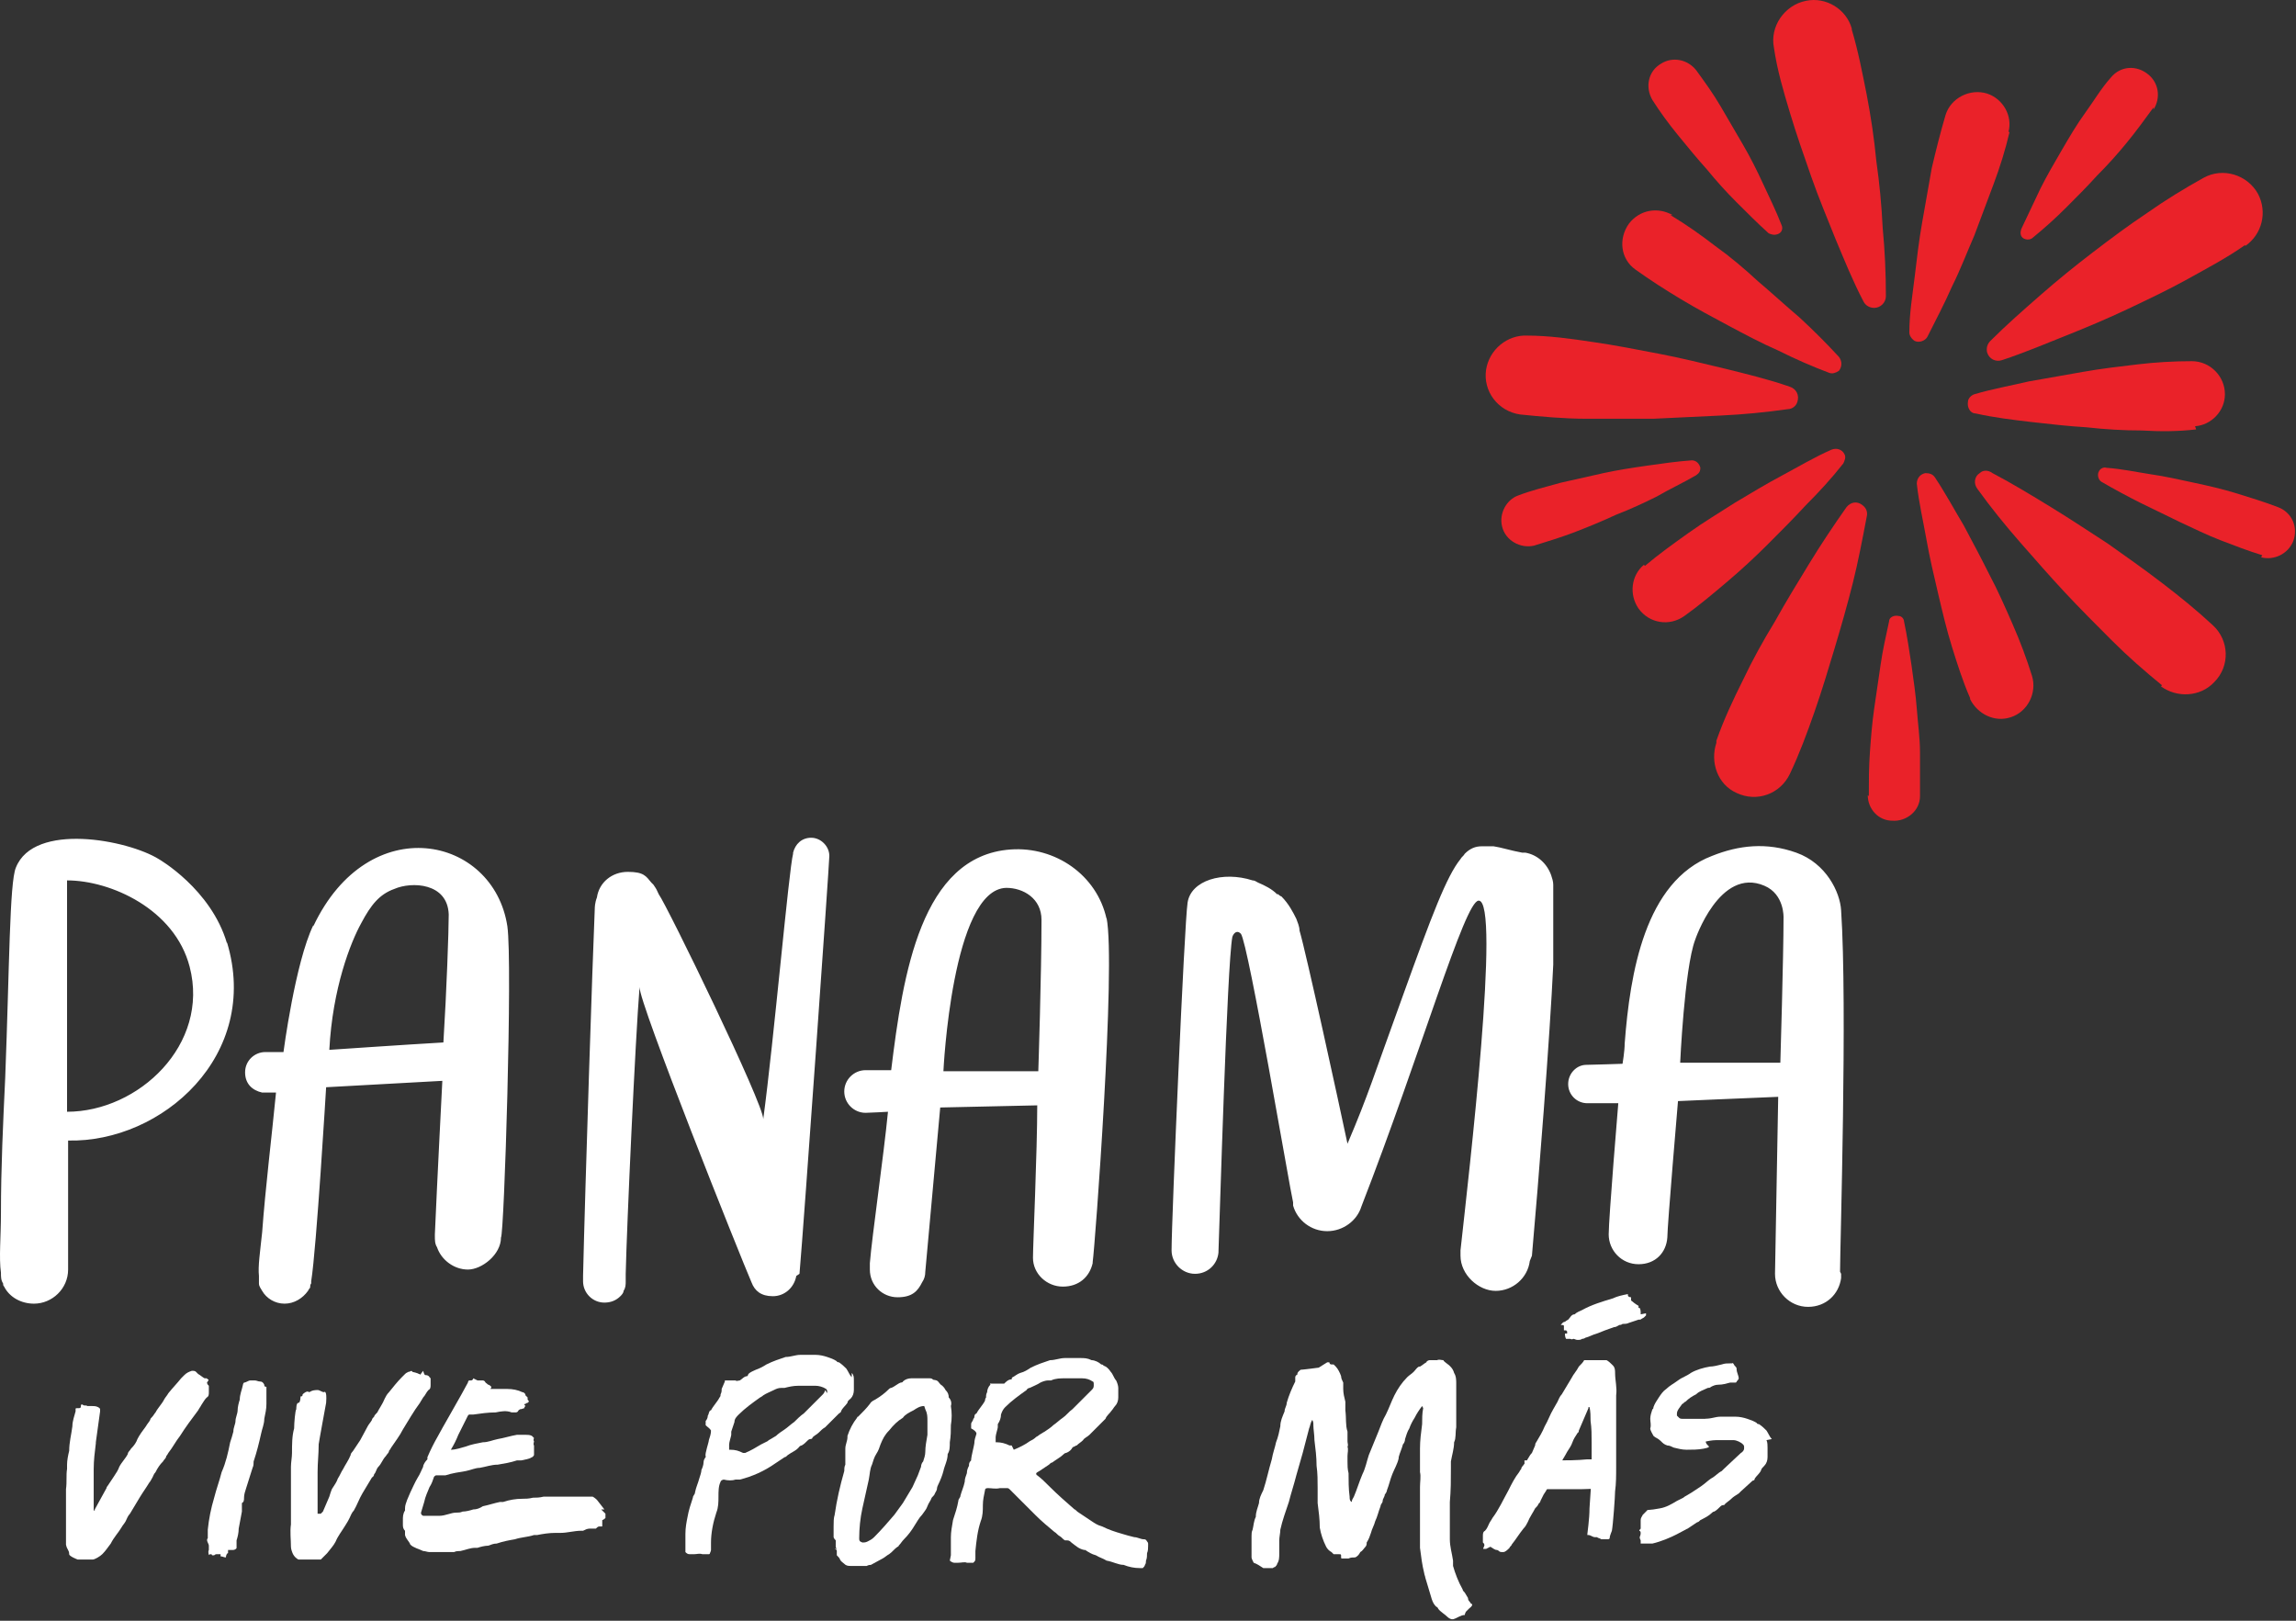 <svg width="374" height="264" viewBox="0 0 374 264" fill="none" xmlns="http://www.w3.org/2000/svg">
<rect x="0" y="0" width="374" height="264" fill="#333333" stroke="none"/>
<path d="M36.972 153.654C34.367 144.797 25.857 139.934 25.857 139.934C20.821 136.809 5.538 133.856 2.586 141.324C1.544 143.755 1.544 157.648 0.849 175.536C0.502 183.004 0.154 190.124 0.154 197.592C0.154 201.412 -0.193 204.886 0.154 207.317C0.154 208.012 0.154 208.533 0.502 209.054C0.502 209.227 0.502 209.401 0.675 209.575C1.544 211.311 3.454 212.353 5.538 212.353C8.49 212.353 11.095 209.922 11.095 206.796C11.095 204.886 11.095 202.107 11.095 196.897C11.095 191.687 11.095 185.782 11.095 185.782C26.378 186.13 42.529 171.889 36.972 153.48V153.654ZM10.922 143.408C18.042 143.408 28.462 148.097 30.893 157.475C34.193 170.152 22.557 181.093 10.922 181.093V143.408ZM129.709 207.838C129.362 209.748 127.799 211.138 125.889 211.138C123.978 211.138 122.936 210.269 122.415 208.88C120.679 204.886 104.007 163.206 104.18 160.774C103.486 169.284 102.096 199.676 101.923 207.491C101.923 207.838 101.923 208.359 101.923 208.706C101.923 209.227 101.923 209.748 101.575 210.269C101.575 210.617 101.228 210.964 101.054 211.138C100.36 211.832 99.491 212.18 98.449 212.18C96.539 212.18 94.976 210.617 94.976 208.706C94.976 206.796 94.976 208.706 94.976 208.533C94.976 208.359 94.976 208.185 94.976 207.838C95.323 192.903 96.539 155.912 96.886 147.923C96.886 147.923 96.886 147.055 97.234 146.186C97.581 143.755 99.665 142.018 102.27 142.018C104.875 142.018 105.222 142.713 106.091 143.755C106.091 143.755 106.264 143.929 106.438 144.102C107.133 145.144 106.785 144.623 107.306 145.665C108.696 147.576 124.499 180.051 124.326 182.309C126.062 169.458 128.494 141.671 129.188 139.066C129.188 139.066 129.188 139.066 129.188 138.893C129.536 137.503 130.577 136.461 132.14 136.461C133.703 136.461 135.093 137.851 135.093 139.413C135.093 140.629 130.925 199.676 130.23 207.491L129.709 207.838ZM299.728 207.143C299.728 203.149 300.944 163.727 299.902 148.27C299.728 145.318 297.47 140.629 292.608 138.893C287.745 137.156 283.23 137.677 278.888 139.413C267.947 143.581 265.516 158.517 264.648 169.979C264.648 171.194 264.3 173.278 264.3 173.278C264.3 173.278 259.264 173.452 258.396 173.452C256.833 173.452 255.443 174.841 255.443 176.578C255.443 178.315 256.833 179.704 258.569 179.704C259.438 179.704 263.606 179.704 263.606 179.704C263.606 179.704 262.043 198.46 262.043 201.065C262.043 203.67 264.127 205.928 266.905 205.928C269.684 205.928 271.421 204.017 271.594 201.586C271.594 199.676 273.331 179.357 273.331 179.357C273.331 179.357 285.14 178.836 289.655 178.662L289.135 207.491C289.135 210.443 291.566 212.874 294.518 212.874C297.47 212.874 299.554 210.79 299.902 208.185C299.902 208.012 299.902 207.838 299.902 207.491L299.728 207.143ZM273.678 173.278C273.678 173.278 274.373 157.822 276.11 153.133C276.11 153.133 280.104 141.15 287.398 144.276C290.697 145.665 290.524 149.486 290.524 149.486C290.524 155.738 290.003 173.105 290.003 173.105H273.678V173.278ZM51.039 150.702C48.086 156.78 46.176 171.368 46.176 171.368C46.176 171.368 44.266 171.368 43.224 171.368C41.487 171.368 39.924 172.757 39.924 174.668C39.924 176.578 41.139 177.62 42.703 177.967C43.224 177.967 44.092 177.967 44.96 177.967C44.266 185.088 43.224 193.597 42.703 200.718C42.355 204.017 42.008 206.275 42.181 207.838C42.181 207.838 42.181 207.838 42.181 208.012C42.181 208.359 42.181 208.706 42.181 209.054C42.181 209.575 42.529 209.922 42.703 210.269C43.397 211.485 44.787 212.353 46.35 212.353C47.913 212.353 49.302 211.485 50.17 210.269C50.17 210.269 50.344 209.922 50.517 209.748C50.517 209.575 50.518 209.227 50.691 209.054C50.691 209.054 50.691 208.88 50.691 208.706C51.559 203.323 53.123 177.099 53.123 177.099L72.052 176.057C72.052 176.057 71.184 192.903 70.836 201.065C70.836 201.065 70.836 201.239 70.836 201.412C70.836 201.933 70.836 202.628 71.184 203.149C71.878 205.233 73.963 206.796 76.22 206.796C78.478 206.796 81.604 204.365 81.604 201.586C82.125 201.065 83.514 156.954 82.646 150.875C80.388 136.114 60.069 131.772 51.039 150.875V150.702ZM53.644 171.021C54.165 160.948 57.117 153.48 58.853 150.354C60.416 147.402 61.806 145.665 64.237 144.797C67.016 143.581 72.92 143.755 73.094 148.965C73.094 151.57 72.747 161.469 72.226 169.805C66.147 170.152 53.47 171.021 53.47 171.021H53.644ZM249.191 205.407C248.844 208.185 246.413 210.269 243.634 210.269C240.855 210.269 237.903 207.664 237.903 204.538C237.903 201.412 237.903 204.017 237.903 203.67C239.292 190.992 244.502 146.534 240.855 146.707C238.598 146.707 231.477 171.542 221.752 196.55C221.057 198.807 218.8 200.544 216.195 200.544C213.59 200.544 211.332 198.807 210.637 196.376C210.637 196.376 210.637 196.029 210.637 195.855C210.117 193.771 203.344 153.654 202.128 152.091C201.433 151.396 200.912 152.091 200.739 152.612C199.87 157.127 198.655 199.502 198.481 203.844V204.017C198.307 205.928 196.744 207.491 194.66 207.491C192.576 207.491 190.84 205.754 190.84 203.67C190.84 198.634 192.924 150.354 193.445 147.055C193.966 143.408 199.176 141.845 204.038 143.408C204.386 143.408 204.559 143.581 204.907 143.755C206.122 144.276 207.164 144.797 208.033 145.665C208.033 145.665 208.033 145.665 208.206 145.665C208.206 145.665 208.554 146.013 208.727 146.013C209.943 147.228 210.637 148.618 211.158 149.66C211.332 150.181 211.68 150.875 211.68 151.57C212.722 155.043 218.105 179.704 219.495 186.303C222.968 178.141 223.662 175.536 228.525 162.164C233.214 149.139 235.645 142.713 237.903 139.934C238.077 139.587 238.424 139.414 238.598 139.066C239.466 138.198 240.334 137.851 241.376 137.851C241.724 137.851 241.897 137.851 242.245 137.851C242.592 137.851 242.939 137.851 243.287 137.851C244.502 138.024 246.065 138.545 247.976 138.893C248.149 138.893 248.323 138.893 248.497 138.893C250.407 139.24 251.97 140.629 252.665 142.539C252.838 143.06 253.012 143.581 253.012 144.102C253.012 147.576 253.012 153.48 253.012 157.127C252.491 168.589 250.581 192.903 249.539 204.538L249.191 205.407ZM180.246 149.66C178.683 142.539 171.91 137.851 164.616 138.372C150.028 139.413 147.076 158.69 145.165 174.32C145.165 174.32 142.039 174.32 140.998 174.32C139.087 174.32 137.524 175.883 137.524 177.794C137.524 179.704 139.087 181.267 140.998 181.267C141.692 181.267 144.644 181.093 144.644 181.093C143.95 188.214 142.039 201.412 141.692 205.754C141.692 206.101 141.692 206.449 141.692 206.796C141.692 209.401 143.776 211.311 146.207 211.311C148.639 211.311 149.507 210.269 150.202 208.88C150.549 208.359 150.723 207.838 150.723 207.143C151.244 201.412 153.154 180.399 153.154 180.399L168.958 180.051C168.958 187.519 168.263 202.802 168.263 204.886C168.263 207.491 170.521 209.575 173.126 209.575C175.731 209.575 177.467 208.012 177.988 205.754C177.988 205.754 177.988 205.754 177.988 205.58C178.336 203.323 181.809 157.127 180.246 149.486V149.66ZM169.131 174.494H153.675C153.675 174.494 155.064 144.797 163.921 144.623C166.7 144.623 169.652 146.36 169.652 149.833C169.652 158.69 169.131 174.494 169.131 174.494Z" fill="white"/>
<path d="M301.639 4.823C302.681 8.296 303.376 11.943 304.07 15.416C304.765 19.063 305.286 22.537 305.633 26.184C306.154 29.831 306.502 33.478 306.675 37.125C307.023 40.772 307.197 44.419 307.197 48.239C307.197 49.281 306.328 50.15 305.286 50.15C304.591 50.15 303.897 49.802 303.549 49.108C301.813 45.808 300.424 42.335 299.034 39.035C297.645 35.562 296.256 32.262 295.04 28.789C293.824 25.315 292.609 21.842 291.567 18.369C290.525 14.896 289.483 11.422 288.962 7.775C288.267 4.302 290.698 0.829 294.172 0.134C297.471 -0.561 300.771 1.523 301.639 4.649V4.823Z" fill="#EA2229"/>
<path d="M365.721 39.903C362.769 41.987 359.469 43.724 356.343 45.461C353.217 47.197 349.918 48.76 346.618 50.323C343.318 51.886 340.019 53.276 336.545 54.665C333.072 56.054 329.772 57.444 326.125 58.659C325.083 59.007 324.041 58.486 323.694 57.444C323.52 56.749 323.694 56.054 324.215 55.533C326.82 52.928 329.599 50.497 332.377 48.066C335.156 45.634 337.935 43.377 340.887 41.119C343.839 38.861 346.618 36.777 349.744 34.693C352.696 32.609 355.822 30.699 358.948 28.962C362.074 27.226 366.068 28.442 367.805 31.567C369.368 34.52 368.5 38.167 365.721 40.077V39.903Z" fill="#EA2229"/>
<path d="M352.175 111.627C349.397 109.369 346.618 106.938 344.013 104.333C341.408 101.728 338.803 99.123 336.372 96.518C333.941 93.913 331.509 91.134 329.078 88.356C326.647 85.577 324.389 82.798 322.131 79.672C321.437 78.804 321.61 77.588 322.479 77.067C323 76.546 323.868 76.546 324.563 77.067C327.862 78.804 330.988 80.714 334.114 82.625C337.24 84.535 340.366 86.619 343.319 88.529C346.271 90.613 349.223 92.697 352.175 94.955C355.128 97.213 357.906 99.47 360.511 101.901C363.116 104.333 363.29 108.501 360.685 111.106C358.427 113.537 354.607 113.711 352.002 111.8L352.175 111.627Z" fill="#EA2229"/>
<path d="M279.583 120.657C280.799 117.184 282.362 113.884 283.925 110.758C285.488 107.459 287.224 104.333 289.135 101.207C290.871 98.081 292.782 94.955 294.692 91.829C296.602 88.703 298.686 85.577 300.77 82.625C301.465 81.756 302.507 81.583 303.375 82.277C304.07 82.798 304.244 83.493 304.07 84.188C303.375 87.835 302.681 91.482 301.812 94.955C300.944 98.428 299.902 102.075 298.86 105.549C297.818 109.022 296.776 112.495 295.56 115.968C294.345 119.442 293.129 122.741 291.566 126.041C290.003 129.341 286.182 130.73 282.883 129.167C279.757 127.778 278.541 124.131 279.583 121.005V120.657Z" fill="#EA2229"/>
<path d="M248.67 54.664C252.317 54.664 255.964 55.185 259.438 55.706C263.085 56.227 266.558 56.922 270.205 57.617C273.852 58.312 277.325 59.18 280.972 60.048C284.446 60.916 288.093 61.785 291.566 63.001C292.608 63.348 293.129 64.39 292.782 65.432C292.608 66.126 291.913 66.647 291.219 66.647C287.572 67.168 283.925 67.516 280.278 67.689C276.631 67.863 272.984 68.037 269.337 68.21C265.69 68.21 262.043 68.21 258.396 68.21C254.749 68.21 251.102 67.863 247.628 67.516C243.981 66.995 241.55 63.695 242.071 60.222C242.592 56.922 245.544 54.491 248.844 54.664H248.67Z" fill="#EA2229"/>
<path d="M327.34 21.495C326.646 24.447 325.777 27.226 324.735 30.004C323.693 32.783 322.651 35.562 321.609 38.34C320.394 41.119 319.352 43.898 317.962 46.676C316.747 49.455 315.357 52.06 313.968 54.839C313.621 55.533 312.579 55.88 311.884 55.533C311.363 55.186 311.016 54.665 311.016 54.144C311.016 51.018 311.537 48.066 311.884 45.113C312.231 42.161 312.579 39.209 313.1 36.256C313.621 33.304 314.142 30.352 314.663 27.399C315.357 24.447 316.052 21.668 316.92 18.716C317.789 15.937 320.915 14.374 323.693 15.243C326.298 16.111 327.861 18.89 327.167 21.495H327.34Z" fill="#EA2229"/>
<path d="M357.732 69.947C354.78 70.295 351.828 70.295 348.875 70.121C345.923 70.121 342.971 69.947 339.845 69.6C336.892 69.426 333.94 69.079 330.814 68.732C327.862 68.384 324.909 68.037 321.783 67.342C320.915 67.342 320.394 66.3 320.568 65.432C320.568 64.911 321.089 64.39 321.61 64.216C324.562 63.348 327.514 62.827 330.467 62.132C333.419 61.611 336.371 61.09 339.324 60.569C342.276 60.048 345.228 59.701 348.181 59.354C351.133 59.006 354.085 58.833 357.038 58.833C359.99 58.833 362.421 61.264 362.421 64.216C362.421 66.995 360.164 69.253 357.559 69.426L357.732 69.947Z" fill="#EA2229"/>
<path d="M320.915 113.711C319.699 110.932 318.831 108.154 317.962 105.375C317.094 102.596 316.399 99.644 315.705 96.692C315.01 93.739 314.315 90.787 313.794 87.835C313.273 84.882 312.579 81.93 312.231 78.804C312.231 77.936 312.752 77.241 313.621 77.067C314.315 77.067 314.836 77.241 315.184 77.762C316.92 80.367 318.31 82.972 319.873 85.577C321.262 88.182 322.651 90.787 324.041 93.566C325.43 96.171 326.646 98.949 327.861 101.728C329.077 104.507 330.119 107.285 330.987 110.064C331.856 112.843 330.293 115.969 327.514 116.837C324.909 117.705 322.13 116.316 320.915 113.885V113.711Z" fill="#EA2229"/>
<path d="M267.947 92.176C270.205 90.266 272.636 88.529 275.068 86.793C277.499 85.056 280.104 83.493 282.535 81.93C285.14 80.367 287.745 78.804 290.35 77.415C292.955 76.025 295.56 74.462 298.339 73.247C299.207 72.899 300.075 73.247 300.423 73.941C300.77 74.462 300.423 75.157 300.249 75.504C298.339 77.936 296.255 80.193 294.171 82.277C292.087 84.535 290.003 86.619 287.919 88.703C285.835 90.787 283.577 92.871 281.319 94.781C279.062 96.692 276.804 98.602 274.373 100.338C271.941 102.075 268.642 101.554 266.905 99.123C265.342 96.865 265.69 93.739 267.774 92.002L267.947 92.176Z" fill="#EA2229"/>
<path d="M272.115 35.041C274.72 36.603 277.151 38.34 279.409 40.077C281.84 41.813 284.098 43.724 286.355 45.808C288.613 47.718 290.871 49.802 293.128 51.712C295.386 53.797 297.47 55.88 299.554 58.138C300.075 58.833 300.075 59.701 299.554 60.396C299.033 60.743 298.512 60.917 297.991 60.743C295.212 59.701 292.434 58.486 289.655 57.096C286.876 55.88 284.271 54.491 281.666 53.102C279.061 51.712 276.456 50.323 273.851 48.76C271.246 47.197 268.815 45.634 266.384 43.898C263.952 42.161 263.605 38.861 265.342 36.43C267.078 34.172 270.031 33.651 272.462 35.041H272.115Z" fill="#EA2229"/>
<path d="M350.786 17.5C349.397 19.41 348.007 21.321 346.444 23.231C344.881 25.142 343.318 26.878 341.582 28.615C340.019 30.352 338.282 32.088 336.545 33.825C334.809 35.561 333.072 37.124 331.162 38.687C330.641 39.208 329.772 39.035 329.425 38.687C329.078 38.34 329.078 37.819 329.251 37.298C330.293 35.04 331.335 32.956 332.377 30.699C333.419 28.615 334.635 26.531 335.851 24.447C337.066 22.363 338.282 20.279 339.671 18.369C341.061 16.458 342.276 14.374 343.839 12.637C345.402 10.727 348.007 10.554 349.918 12.117C351.654 13.506 352.002 15.937 350.786 17.848V17.5Z" fill="#EA2229"/>
<path d="M368.5 90.44C366.242 89.746 363.985 88.877 361.727 88.009C359.469 87.141 357.385 86.099 355.128 85.056C353.044 84.014 350.786 82.972 348.702 81.93C346.618 80.888 344.36 79.673 342.276 78.457C341.755 78.11 341.582 77.242 341.929 76.721C342.103 76.373 342.624 76.026 343.145 76.2C345.576 76.373 348.007 76.894 350.265 77.242C352.696 77.589 354.954 78.11 357.385 78.631C359.817 79.152 362.074 79.673 364.332 80.368C366.59 81.062 368.847 81.757 371.105 82.625C373.363 83.493 374.404 85.925 373.536 88.183C372.668 90.266 370.41 91.308 368.326 90.787L368.5 90.44Z" fill="#EA2229"/>
<path d="M304.417 129.688C304.417 127.257 304.417 124.999 304.591 122.568C304.764 120.137 304.938 117.879 305.285 115.448C305.633 113.016 305.98 110.759 306.327 108.327C306.675 105.896 307.196 103.638 307.717 101.207C307.717 100.512 308.585 100.165 309.28 100.339C309.801 100.339 310.148 100.86 310.148 101.207C310.669 103.638 311.016 106.07 311.364 108.327C311.711 110.759 312.058 113.19 312.232 115.448C312.406 117.879 312.753 120.137 312.753 122.568C312.753 124.999 312.753 127.257 312.753 129.688C312.753 132.12 310.495 133.856 308.238 133.683C305.98 133.683 304.243 131.772 304.243 129.515L304.417 129.688Z" fill="#EA2229"/>
<path d="M247.281 80.715C249.539 79.846 251.796 79.325 254.228 78.631C256.485 78.11 258.917 77.589 261.174 77.068C263.606 76.547 265.863 76.199 268.294 75.852C270.726 75.505 273.157 75.157 275.588 74.984C276.283 74.984 276.804 75.505 276.978 76.199C276.978 76.72 276.804 77.068 276.283 77.415C274.199 78.631 271.941 79.673 269.857 80.888C267.774 81.93 265.516 82.972 263.258 83.841C261 84.883 258.916 85.751 256.659 86.619C254.401 87.488 252.144 88.182 249.886 88.877C247.628 89.398 245.197 88.009 244.676 85.751C244.155 83.667 245.371 81.409 247.281 80.715Z" fill="#EA2229"/>
<path d="M276.283 11.422C277.673 13.332 279.062 15.242 280.278 17.326C281.494 19.41 282.709 21.494 283.925 23.578C285.14 25.662 286.183 27.746 287.225 30.004C288.267 32.262 289.308 34.346 290.177 36.603C290.524 37.298 290.177 37.993 289.482 38.166C288.961 38.34 288.44 38.166 288.093 37.993C286.356 36.43 284.62 34.693 282.883 32.956C281.146 31.22 279.583 29.483 278.02 27.573C276.457 25.836 274.894 23.926 273.331 22.015C271.768 20.105 270.379 18.195 269.163 16.285C267.948 14.2 268.469 11.595 270.553 10.38C272.463 9.164 274.894 9.685 276.283 11.422Z" fill="#EA2229"/>
<path d="M165.137 236.146C166.006 235.799 167.048 235.278 167.742 234.757C168.09 234.583 168.437 234.41 168.784 234.062C168.784 234.062 169.132 233.889 169.305 233.715C169.653 233.541 169.826 233.368 170.174 233.194C170.695 232.847 171.216 232.499 171.563 232.152C172.084 231.805 172.605 231.284 173.126 230.936C173.647 230.589 174.168 229.894 174.689 229.547C174.689 229.547 174.863 229.373 175.036 229.2C175.905 228.331 176.947 227.289 177.815 226.421C177.989 226.247 178.162 226.074 178.162 225.726V225.379C178.162 225.379 178.162 225.032 177.989 225.032C177.468 224.684 176.947 224.511 176.252 224.511C176.078 224.511 175.731 224.511 175.557 224.511C174.863 224.511 174.168 224.511 173.473 224.511C172.779 224.511 171.91 224.511 171.216 224.858C171.042 224.858 170.868 224.858 170.695 224.858C170.347 224.858 169.826 225.032 169.479 225.205C168.958 225.553 168.437 225.726 167.742 226.074C167.742 226.074 167.395 226.074 167.221 226.421C166.006 227.289 164.79 228.158 163.748 229.2C163.401 229.547 163.227 229.894 163.053 230.415C163.053 230.936 162.88 231.457 162.532 231.978C162.532 231.978 162.532 232.326 162.532 232.499C162.532 232.673 162.185 233.715 162.185 234.062C162.185 234.236 162.185 234.583 162.185 234.757C162.185 234.757 162.185 234.757 162.185 234.931C162.185 234.931 162.185 234.931 162.359 234.931C163.053 234.931 163.748 235.104 164.443 235.452C164.443 235.452 164.616 235.452 164.79 235.452L165.137 236.146ZM154.891 253.339C154.891 252.297 154.891 251.429 154.891 250.387C154.891 249.518 155.065 248.65 155.238 247.608C155.586 246.566 155.933 245.524 156.107 244.482C156.107 244.135 156.454 243.961 156.454 243.614C156.628 242.919 156.975 242.225 157.149 241.356C157.149 240.835 157.322 240.488 157.496 239.967C157.496 239.446 157.67 239.099 157.843 238.751C157.843 238.404 157.843 238.23 158.191 237.883C158.191 237.883 158.191 237.883 158.191 237.709C158.191 237.362 158.712 235.278 158.712 235.104C158.712 234.583 158.885 234.062 159.059 233.541C159.059 233.194 158.538 232.847 158.191 232.673C158.191 232.673 158.191 232.673 158.191 232.499C158.191 232.499 158.191 232.499 158.191 232.326V231.978C158.191 231.631 158.538 231.457 158.538 231.11C158.885 230.936 158.538 230.415 159.059 230.242C159.406 229.547 160.101 228.852 160.448 228.158C160.448 228.158 160.448 227.81 160.622 227.637C160.622 227.289 160.622 227.116 160.796 226.768C160.796 226.421 160.969 225.9 161.317 225.553C161.317 225.553 161.317 225.553 161.317 225.379C161.317 225.205 161.317 225.379 161.49 225.379C162.011 225.379 162.359 225.379 162.88 225.379C163.053 225.379 163.401 225.379 163.574 225.379C163.922 225.032 164.269 224.684 164.79 224.684C164.79 224.684 164.79 224.337 164.964 224.337C165.311 224.163 165.658 223.816 166.179 223.642C166.874 223.469 167.395 223.121 167.916 222.774C168.958 222.253 170 221.906 171.042 221.558C171.91 221.558 172.605 221.211 173.473 221.211C174.342 221.211 175.036 221.211 175.905 221.211C176.599 221.211 177.12 221.211 177.815 221.558C178.336 221.558 179.031 221.906 179.378 222.253C179.378 222.253 179.725 222.253 179.725 222.427C180.246 222.6 180.594 222.948 180.941 223.469C181.288 223.816 181.462 224.511 181.809 224.858C181.983 225.205 182.157 225.726 182.157 226.074C182.157 226.595 182.157 227.116 182.157 227.637C182.157 228.158 181.983 228.679 181.636 229.026C181.462 229.2 181.288 229.547 181.115 229.721C180.767 230.242 180.246 230.589 180.073 231.11C180.073 231.11 179.899 231.284 179.725 231.457L177.815 233.368C177.815 233.368 177.641 233.541 177.468 233.715C177.12 234.062 176.599 234.236 176.426 234.583C176.078 234.931 175.731 235.104 175.384 235.452C175.384 235.452 175.21 235.452 175.036 235.625C175.036 235.625 174.863 235.625 174.689 235.799C174.515 236.146 174.168 236.494 173.647 236.667C173.647 236.667 173.473 236.667 173.3 236.841C172.779 237.362 172.084 237.709 171.389 238.23C171.216 238.23 171.042 238.404 170.868 238.578C170.347 238.925 169.826 239.272 169.305 239.62C169.305 239.62 168.958 239.793 168.784 239.967C168.784 239.967 168.784 240.314 168.958 240.314C169.653 240.835 170.347 241.53 171.042 242.225C172.258 243.44 173.647 244.656 175.036 245.871C175.21 245.871 175.384 246.219 175.731 246.392L177.815 247.782C178.336 248.129 178.857 248.476 179.552 248.65C180.594 249.171 181.636 249.518 182.851 249.866C183.372 250.039 184.067 250.213 184.762 250.387C185.283 250.387 185.804 250.734 186.325 250.734C186.498 250.734 186.672 250.734 186.845 251.081C186.845 251.081 187.019 251.255 187.019 251.429C187.019 251.429 187.019 251.602 187.019 251.776C187.019 252.123 187.019 252.644 186.845 252.992C186.845 253.339 186.846 253.86 186.672 254.207C186.672 254.381 186.672 254.728 186.498 254.902C186.498 255.076 186.325 255.249 186.151 255.423C185.977 255.423 185.804 255.423 185.63 255.423C184.762 255.423 183.893 255.249 183.025 254.902C182.157 254.902 181.288 254.381 180.246 254.207C179.725 253.86 179.031 253.686 178.51 253.339C177.815 253.165 177.294 252.818 176.773 252.471C176.773 252.471 176.773 252.471 176.599 252.471C175.731 252.297 175.21 251.776 174.515 251.255C174.342 251.081 174.168 250.908 173.821 250.908C173.821 250.908 173.647 250.908 173.473 250.908C173.126 250.734 172.952 250.387 172.605 250.213C172.258 250.039 172.084 249.692 171.737 249.518C170.695 248.65 169.653 247.782 168.611 246.74C167.916 246.045 167.221 245.351 166.527 244.656C165.832 243.961 165.137 243.267 164.443 242.572C164.443 242.572 164.269 242.398 164.095 242.398C164.095 242.398 163.748 242.398 163.574 242.398C163.401 242.398 163.053 242.398 162.88 242.398C162.185 242.572 161.49 242.398 160.969 242.398C160.796 242.398 160.448 242.398 160.448 242.746C160.275 243.614 160.101 244.309 160.101 245.177C160.101 246.045 160.101 246.914 159.754 247.782C159.233 249.345 159.059 250.908 158.885 252.644C158.885 252.992 158.885 253.513 158.885 253.86C158.885 254.034 158.885 254.207 158.712 254.381C158.712 254.381 158.712 254.381 158.538 254.555C158.538 254.555 158.364 254.555 158.191 254.555C158.017 254.555 157.67 254.555 157.496 254.555C157.149 254.381 156.628 254.555 156.107 254.555C155.933 254.555 155.586 254.555 155.412 254.555C155.238 254.555 154.891 254.381 154.717 254.207L154.891 253.339Z" fill="white"/>
<path d="M150.55 229.026C149.855 229.026 149.334 229.373 148.813 229.72C148.118 230.068 147.424 230.415 147.076 230.936C146.208 231.457 145.513 232.152 144.819 233.02C144.124 233.715 143.777 234.409 143.429 235.278C143.256 235.799 143.082 236.32 142.735 236.841C142.387 237.362 142.214 238.056 142.04 238.577C141.693 239.272 141.693 240.14 141.519 241.009C141.172 242.572 140.824 244.134 140.477 245.697C140.13 247.26 139.956 248.997 139.956 250.56C139.956 250.907 139.956 251.081 140.477 251.255C140.824 251.255 140.998 251.255 141.345 251.081C141.693 250.907 142.04 250.734 142.387 250.386C143.603 249.171 144.645 247.955 145.687 246.739C146.208 246.045 146.555 245.524 147.076 244.829C147.597 243.961 148.118 243.093 148.639 242.224C148.987 241.53 149.16 241.009 149.508 240.314C149.681 239.793 149.855 239.446 150.029 238.925C150.029 238.577 150.202 238.23 150.376 238.056C150.55 237.535 150.723 237.014 150.723 236.493C150.723 235.625 150.897 234.757 151.071 233.715C151.071 233.02 151.071 232.325 151.071 231.457C151.071 230.762 151.071 230.241 150.723 229.547L150.55 229.026ZM136.309 252.297C136.309 252.297 136.135 252.123 136.135 251.949C136.135 251.949 136.135 251.776 136.135 251.602C136.135 251.428 136.135 251.081 136.135 250.907C136.135 250.907 135.788 250.56 135.788 250.386C135.788 250.213 135.788 249.865 135.788 249.692C135.788 249.344 135.788 248.997 135.788 248.65C135.788 247.955 135.788 247.26 135.962 246.739C136.309 244.308 136.83 242.051 137.525 239.619C137.525 239.272 137.525 238.925 137.698 238.577C137.698 238.404 137.698 238.056 137.698 237.883C137.698 237.362 137.698 236.841 137.698 236.32V235.972C137.698 235.278 138.046 234.757 138.046 234.062C138.046 234.062 138.046 234.062 138.046 233.888C138.393 232.846 138.914 231.804 139.609 230.936C139.609 230.936 139.609 230.762 139.782 230.762C140.477 230.068 141.172 229.373 141.693 228.678C141.866 228.331 142.214 228.157 142.561 227.984C143.429 227.463 144.124 226.942 144.819 226.247C144.819 226.247 144.992 226.073 145.166 226.073C145.687 225.9 146.208 225.379 146.729 225.205C146.729 225.205 147.076 225.205 147.076 225.031C147.424 224.684 147.945 224.51 148.466 224.51C148.813 224.51 149.16 224.51 149.508 224.51C149.855 224.51 150.202 224.51 150.55 224.51C150.723 224.51 151.071 224.51 151.244 224.51C151.592 224.51 151.765 224.51 151.939 224.684C152.113 224.858 152.46 224.684 152.807 225.031C152.981 225.205 153.155 225.552 153.502 225.726C153.676 225.9 153.849 226.073 154.023 226.421C154.37 226.768 154.544 227.115 154.544 227.636C154.891 227.984 155.065 228.505 154.891 229.026C155.065 230.068 155.065 231.11 154.891 232.152C154.891 233.02 154.891 233.888 154.718 234.93C154.718 235.625 154.718 236.32 154.37 236.841C154.37 237.883 153.849 238.751 153.676 239.619C153.502 240.314 153.155 241.182 152.807 241.877C152.807 241.877 152.634 242.224 152.634 242.398C152.634 242.745 152.46 242.919 152.286 243.266C152.286 243.44 151.939 243.787 151.765 243.961C151.592 244.482 151.244 244.829 151.071 245.35C150.897 245.871 150.55 246.219 150.202 246.739C149.681 247.26 149.334 247.955 148.987 248.476C148.466 249.344 147.945 250.039 147.25 250.734C146.903 251.081 146.729 251.428 146.382 251.776C146.382 251.776 146.382 251.949 146.208 251.949C145.687 252.297 145.34 252.818 144.819 253.165C144.471 253.339 144.124 253.686 143.777 253.86C143.082 254.207 142.561 254.554 141.866 254.902C141.693 254.902 141.519 254.902 141.172 255.075C140.477 255.075 139.956 255.075 139.261 255.075C139.088 255.075 138.74 255.075 138.567 255.075C138.219 255.075 137.872 255.075 137.525 254.728C137.351 254.554 137.004 254.381 136.83 254.033C136.83 253.86 136.483 253.512 136.309 253.339V252.644C136.309 252.47 136.309 252.47 135.962 252.297H136.309Z" fill="white"/>
<path d="M216.196 221.906C216.196 221.906 216.37 221.906 216.543 221.906C216.543 221.906 216.543 222.253 216.891 222.253H217.238C217.238 222.253 217.412 222.427 217.585 222.6C217.933 222.948 218.28 223.642 218.454 224.163C218.454 224.511 218.627 224.858 218.801 225.205C218.801 225.553 218.801 225.9 218.801 226.247C218.801 226.942 218.975 227.637 219.148 228.331C219.148 228.679 219.148 229.2 219.148 229.721C219.322 231.11 219.148 232.152 219.496 233.194C219.496 233.368 219.496 233.541 219.496 233.715C219.496 234.062 219.496 234.41 219.496 234.757C219.496 235.104 219.669 235.452 219.496 235.625C219.669 236.146 219.496 236.667 219.496 237.188C219.496 237.536 219.496 237.709 219.496 238.057C219.496 238.751 219.496 239.272 219.669 239.967C219.669 241.183 219.669 242.572 219.843 243.788C219.843 244.135 219.843 244.482 220.19 244.656C220.19 244.309 220.364 244.135 220.538 243.788C221.059 242.572 221.406 241.356 221.927 240.141C222.448 239.099 222.622 238.057 222.969 237.015C223.49 235.799 224.011 234.41 224.532 233.194C224.879 232.326 225.227 231.284 225.748 230.415C226.269 229.373 226.616 228.331 227.137 227.289C227.658 226.247 228.353 225.205 229.221 224.337C229.568 223.99 229.916 223.816 230.263 223.469C230.61 223.121 230.784 222.774 231.131 222.6C231.131 222.6 231.131 222.6 231.305 222.6C231.652 222.427 232 222.079 232.347 221.906C232.347 221.732 232.694 221.558 232.868 221.558C233.042 221.558 233.389 221.558 233.563 221.558C233.736 221.558 233.91 221.558 234.084 221.558C234.431 221.385 234.778 221.558 235.126 221.558C235.126 221.732 235.473 221.906 235.647 222.079C236.168 222.427 236.689 222.948 236.862 223.642C237.21 224.163 237.209 224.858 237.209 225.379C237.209 225.9 237.209 226.595 237.209 227.116C237.209 228.331 237.209 229.373 237.209 230.589C237.209 231.11 237.209 231.805 237.209 232.326C237.209 232.326 237.209 232.326 237.209 232.499C237.036 233.368 237.21 234.236 236.862 234.931C236.862 235.973 236.515 237.015 236.341 238.057C236.341 238.404 236.341 238.751 236.341 239.099C236.341 241.009 236.341 242.746 236.168 244.656C236.168 246.393 236.168 248.303 236.168 250.213C236.168 250.213 236.168 250.561 236.168 250.734C236.168 251.95 236.515 252.992 236.689 254.208C236.689 254.555 236.689 254.729 236.689 255.076C237.036 256.292 237.557 257.681 238.252 258.897C238.252 259.07 238.425 259.244 238.599 259.418C238.773 259.765 238.946 259.939 239.12 260.286C239.12 260.633 239.294 260.807 239.467 260.981C239.467 260.981 239.467 261.154 239.814 261.328C239.814 261.675 239.467 261.849 239.294 262.023C239.12 262.196 238.946 262.37 238.773 262.544C238.773 262.544 238.599 262.891 238.599 263.065C237.904 263.065 237.383 263.586 236.689 263.759C236.689 263.759 236.689 263.759 236.515 263.759C236.341 263.759 235.994 263.586 235.82 263.412C235.299 262.891 234.605 262.544 234.257 262.023C234.257 262.023 234.257 261.849 233.91 261.675C233.563 261.328 233.389 260.981 233.215 260.46C232.868 259.244 232.521 258.202 232.173 256.986C232.173 256.813 232 256.465 232 256.292C231.652 254.902 231.479 253.513 231.305 252.124C231.305 251.429 231.305 250.734 231.305 250.04C231.305 249.519 231.305 249.171 231.305 248.65C231.305 247.956 231.305 247.435 231.305 246.74C231.305 245.524 231.305 244.309 231.305 243.093C231.305 242.746 231.305 242.572 231.305 242.225C231.305 241.356 231.479 240.488 231.305 239.793V239.446C231.305 239.272 231.305 239.099 231.305 238.925C231.305 238.404 231.305 237.883 231.305 237.362C231.305 236.841 231.305 236.494 231.305 235.973C231.305 234.583 231.479 233.368 231.652 231.978C231.652 231.11 231.652 230.242 231.826 229.373C231.826 229.373 231.826 229.373 231.652 229.026C231.131 229.721 230.784 230.242 230.437 230.936C230.089 231.457 229.742 232.152 229.568 232.673C229.221 233.194 229.047 233.889 228.874 234.41C228.874 234.757 228.7 235.104 228.526 235.278C228.353 235.973 228.005 236.667 227.832 237.362C227.832 237.362 227.832 237.362 227.832 237.536C227.658 238.404 227.137 239.272 226.79 240.141C226.442 241.009 226.269 241.877 225.921 242.746C225.921 242.919 225.748 243.267 225.574 243.44C225.574 243.788 225.227 244.135 225.227 244.482C225.227 244.83 224.879 245.003 224.879 245.351C224.532 246.219 224.358 247.087 224.011 247.782C223.837 248.477 223.49 248.998 223.316 249.692C223.143 250.213 222.969 250.734 222.622 251.255C222.622 251.603 222.622 251.776 222.274 252.124C222.101 252.297 221.927 252.645 221.58 252.818C221.58 252.818 221.406 253.166 221.232 253.339C221.232 253.339 220.885 253.687 220.711 253.687C220.364 253.687 220.017 253.687 219.669 253.86C219.322 253.86 218.975 253.86 218.627 253.86C218.454 253.86 218.454 253.86 218.454 253.513C218.454 253.166 218.454 253.166 218.106 253.166C218.106 253.166 218.106 253.166 217.933 253.166C217.933 253.166 217.759 253.166 217.585 253.166C217.412 253.166 217.412 253.166 217.238 253.166C217.238 253.166 217.064 252.992 216.891 252.818C216.543 252.645 216.196 252.297 216.022 251.95C215.501 250.908 215.154 249.866 214.98 248.824C214.98 247.435 214.807 246.219 214.633 244.83C214.633 244.83 214.633 244.83 214.633 244.656C214.633 243.961 214.633 243.267 214.633 242.398C214.633 241.183 214.633 239.967 214.459 238.751C214.459 237.362 214.286 235.973 214.112 234.583C214.112 233.715 213.938 232.847 213.938 232.152C213.938 231.805 213.938 231.631 213.765 231.284C213.417 231.805 213.417 232.326 213.244 232.673C212.896 234.062 212.549 235.278 212.202 236.667C211.854 237.883 211.507 239.099 211.16 240.314C210.812 241.704 210.291 243.267 209.944 244.656C209.423 246.219 208.902 247.608 208.555 249.171C208.555 249.692 208.381 250.387 208.381 250.908C208.381 251.429 208.381 251.776 208.381 252.124C208.381 252.297 208.381 252.471 208.381 252.818C208.381 252.818 208.381 252.818 208.381 252.992C208.381 253.687 208.381 254.208 208.034 254.729C208.034 254.902 207.86 255.076 207.686 255.25C207.686 255.25 207.513 255.25 207.339 255.423C207.339 255.423 207.165 255.423 206.992 255.423C206.818 255.423 206.471 255.423 206.297 255.423C206.123 255.423 205.95 255.423 205.776 255.423C205.255 255.076 204.734 254.729 204.213 254.555C204.039 254.208 203.866 253.86 203.866 253.687C203.866 253.166 203.866 252.645 203.866 252.124C203.866 251.776 203.866 251.429 203.866 251.082C203.866 250.734 203.866 250.561 203.866 250.213C203.866 249.866 203.866 249.519 204.039 249.171C204.213 248.477 204.213 247.782 204.56 247.087C204.56 246.219 204.908 245.524 205.081 244.83C205.081 244.135 205.429 243.44 205.776 242.746C206.297 241.183 206.644 239.446 207.165 237.709C207.339 236.667 207.686 235.799 207.86 234.931C208.207 234.062 208.381 233.194 208.555 232.326C208.555 231.457 208.902 230.763 209.249 229.894C209.249 229.373 209.597 229.026 209.597 228.505C209.944 227.289 210.465 226.074 210.986 225.032C210.986 225.032 210.986 224.858 210.986 224.684C210.986 224.684 210.986 224.511 210.986 224.337C210.986 224.337 210.986 224.163 211.16 223.99C211.16 223.99 211.333 223.99 211.333 223.816C211.333 223.469 211.681 223.295 211.854 223.121C212.202 223.121 214.807 222.774 214.807 222.774L216.196 221.906Z" fill="white"/>
<path d="M134.399 226.421C134.399 226.595 134.225 226.942 134.052 227.116C133.183 227.984 132.141 229.026 131.273 229.894C131.273 229.894 131.099 230.068 130.926 230.242C130.405 230.589 129.884 231.11 129.363 231.631C128.842 231.978 128.321 232.499 127.8 232.847C127.279 233.194 126.758 233.541 126.41 233.889C126.063 234.062 125.889 234.236 125.542 234.41C125.542 234.41 125.195 234.583 125.021 234.757C124.674 234.931 124.326 235.104 123.979 235.278C123.111 235.799 122.242 236.32 121.374 236.667C121.374 236.667 121.2 236.667 121.027 236.667C120.332 236.32 119.811 236.146 118.943 236.146C118.943 236.146 118.943 236.146 118.769 236.146C118.769 236.146 118.769 236.146 118.769 235.973C118.769 235.799 118.769 235.452 118.769 235.278C118.769 234.931 119.116 233.889 119.116 233.715C119.116 233.541 119.116 233.368 119.116 233.194C119.29 232.673 119.464 232.152 119.637 231.631C119.637 231.11 119.985 230.763 120.332 230.415C121.374 229.373 122.59 228.505 123.805 227.637C123.805 227.637 124.153 227.463 124.326 227.289C124.847 226.942 125.368 226.768 126.063 226.421C126.41 226.247 126.758 226.074 127.279 226.074C127.452 226.074 127.626 226.074 127.8 226.074C128.494 225.9 129.189 225.726 130.057 225.726C130.752 225.726 131.447 225.726 132.141 225.726C132.315 225.726 132.662 225.726 132.836 225.726C133.357 225.726 134.052 225.9 134.573 226.247C134.573 226.247 134.746 226.421 134.746 226.595V226.942L134.399 226.421ZM138.741 224.337C138.393 223.99 138.22 223.469 137.872 222.948C137.525 222.6 137.178 222.253 136.657 221.906C136.657 221.906 136.309 221.906 136.309 221.732C135.788 221.385 135.267 221.211 134.746 221.037C134.225 220.864 133.531 220.69 132.836 220.69C131.968 220.69 131.273 220.69 130.405 220.69C129.536 220.69 128.842 221.037 127.973 221.037C126.931 221.385 125.889 221.732 124.847 222.253C124.326 222.6 123.632 222.948 123.111 223.121C122.763 223.295 122.242 223.469 121.895 223.816C121.895 223.816 121.895 223.99 121.721 224.163C121.2 224.163 120.853 224.684 120.506 224.858C120.332 224.858 119.985 225.032 119.811 224.858C119.29 224.858 118.943 224.858 118.422 224.858C118.422 224.858 118.248 224.858 118.074 224.858C118.074 224.858 118.074 224.858 118.074 225.032C117.901 225.379 117.727 225.9 117.553 226.247C117.553 226.595 117.553 226.768 117.38 227.116C117.38 227.289 117.38 227.463 117.206 227.637C116.859 228.331 116.164 229.026 115.817 229.721C115.469 229.721 115.469 230.415 115.296 230.589C115.296 230.936 115.122 231.284 114.948 231.457V231.805C114.948 231.805 114.948 231.805 114.948 231.978C114.948 231.978 114.948 231.978 114.948 232.152C115.296 232.499 115.643 232.673 115.817 233.02C115.817 233.541 115.643 234.062 115.469 234.583C115.469 234.931 114.775 236.841 114.948 237.188C114.948 237.188 114.948 237.188 114.948 237.362C114.775 237.536 114.601 237.883 114.601 238.23C114.601 238.578 114.427 239.099 114.254 239.446C114.254 239.793 114.08 240.314 113.906 240.835C113.733 241.53 113.385 242.225 113.212 243.093C113.212 243.44 112.864 243.614 112.864 243.961C112.517 245.003 112.17 246.045 111.996 247.087C111.822 247.955 111.649 248.824 111.649 249.866C111.649 250.908 111.649 251.776 111.649 252.818C111.822 252.992 111.996 253.165 112.343 253.165C112.517 253.165 112.864 253.165 113.038 253.165C113.559 253.165 113.906 252.992 114.427 253.165C114.601 253.165 114.948 253.165 115.122 253.165C115.122 253.165 115.296 253.165 115.469 253.165C115.469 253.165 115.643 253.165 115.643 252.992C115.643 252.992 115.817 252.644 115.817 252.471C115.817 252.123 115.817 251.602 115.817 251.255C115.817 249.692 116.164 247.955 116.685 246.393C117.032 245.524 117.032 244.656 117.032 243.788C117.032 242.919 117.032 242.051 117.38 241.356C117.38 241.183 117.727 241.009 117.901 241.009C118.595 241.183 119.29 241.183 119.811 241.009C119.985 241.009 120.332 241.009 120.506 241.009C122.59 240.488 124.5 239.62 126.237 238.404C126.758 238.057 127.279 237.709 127.8 237.362C127.973 237.362 128.147 237.188 128.321 237.015C129.015 236.494 129.71 236.32 130.231 235.625C130.231 235.625 130.405 235.452 130.578 235.452C130.926 235.278 131.273 234.931 131.62 234.583C131.62 234.583 131.794 234.41 131.968 234.41C131.968 234.41 132.315 234.41 132.315 234.236C132.489 233.889 133.01 233.715 133.357 233.368C133.704 233.02 134.052 232.673 134.399 232.499C134.399 232.499 134.573 232.326 134.746 232.152L136.657 230.242C136.657 230.242 137.004 230.068 137.004 229.894C137.178 229.373 137.699 229.026 138.046 228.505C138.046 228.158 138.393 227.984 138.567 227.81C138.914 227.463 139.088 226.942 139.088 226.421C139.088 225.9 139.088 225.379 139.088 224.858C139.088 224.337 139.088 223.99 138.741 223.642V224.337Z" fill="white"/>
<path d="M98.45 245.871C98.45 245.871 98.102 245.871 97.929 245.871C97.929 245.871 98.45 246.392 98.623 246.566C98.623 246.566 98.623 246.74 98.623 246.913C98.623 246.913 98.623 247.087 98.623 247.261C98.623 247.261 98.276 247.608 98.102 247.608C98.102 247.955 98.102 248.303 98.102 248.65C97.929 248.65 97.755 248.65 97.581 248.65C97.408 248.65 97.234 248.823 97.06 248.997C96.713 248.997 96.366 248.997 96.018 248.997C95.671 248.997 95.324 249.171 94.976 249.344C94.976 249.344 94.803 249.344 94.629 249.344C93.587 249.344 92.371 249.692 91.329 249.692C90.287 249.692 90.808 249.692 90.461 249.692C89.419 249.692 88.377 249.865 87.509 250.039C87.509 250.039 87.161 250.039 86.988 250.039C85.946 250.386 84.904 250.386 83.862 250.734C82.82 250.907 81.951 251.081 80.909 251.428C80.388 251.428 80.041 251.602 79.52 251.776C78.999 251.776 78.304 251.949 77.783 252.123H77.436C76.568 252.123 75.873 252.47 75.005 252.644C74.657 252.644 74.31 252.644 73.963 252.818C73.615 252.818 73.268 252.818 72.921 252.818C72.921 252.818 72.573 252.818 72.4 252.818C71.879 252.818 71.358 252.818 71.01 252.818C70.663 252.818 70.316 252.818 69.968 252.818C69.621 252.818 69.274 252.644 68.926 252.644C68.232 252.297 67.363 252.123 66.842 251.602C66.669 251.081 66.148 250.734 65.974 250.039V249.692C65.974 249.692 65.974 249.518 65.974 249.344C65.627 248.997 65.627 248.65 65.627 248.302V247.955V247.608C65.627 247.087 65.627 246.566 65.974 246.045V245.697C65.974 245.176 66.148 244.829 66.321 244.308C66.495 243.961 66.669 243.44 66.842 243.093C67.19 242.398 67.537 241.53 68.058 240.661C68.405 240.14 68.579 239.619 68.926 238.925C68.926 238.577 69.274 238.056 69.621 237.709C69.621 237.709 69.621 237.709 69.621 237.362C70.142 236.146 70.663 235.104 71.358 233.888C71.705 233.194 75.005 227.463 75.178 227.115C75.526 226.421 75.873 225.9 76.22 225.205C76.22 225.205 76.22 225.031 76.394 224.858C76.394 224.858 76.568 224.858 76.741 224.858C76.915 224.858 77.089 224.684 77.089 224.51L77.783 224.858H78.131C78.131 224.858 78.478 224.858 78.652 224.858C78.652 224.858 78.825 224.858 78.999 225.031C78.999 225.205 79.346 225.379 79.52 225.552C79.694 225.552 79.867 225.726 80.041 225.9C80.041 225.9 80.041 226.073 79.867 226.247C80.215 226.247 80.562 226.247 80.909 226.247C81.43 226.247 82.125 226.247 82.646 226.247C83.514 226.247 84.383 226.421 85.077 226.768C85.251 226.768 85.598 226.942 85.598 227.289C85.598 227.289 85.772 227.463 85.946 227.636C85.946 227.636 85.946 227.636 85.946 227.81C85.946 227.984 85.946 227.81 85.946 227.984C86.293 228.331 86.119 228.331 85.946 228.505C85.946 228.505 85.772 228.505 85.598 228.678C85.251 228.678 85.425 228.852 85.598 229.026C85.598 229.026 85.598 229.026 85.425 229.199C85.425 229.199 85.425 229.199 85.425 229.373C85.251 229.373 85.077 229.547 84.73 229.547C84.73 229.547 84.383 229.72 84.383 229.894C84.383 229.894 84.209 230.068 84.035 230.068C84.035 230.068 83.862 230.068 83.688 230.068C83.688 230.068 83.514 230.068 83.341 230.068C82.472 229.72 81.604 229.894 80.736 230.068C79.52 230.068 78.304 230.241 77.089 230.415C77.089 230.415 76.915 230.415 76.741 230.415C76.741 230.415 76.568 230.415 76.394 230.415C76.394 230.415 76.394 230.415 76.22 230.589C76.047 230.936 75.873 231.283 75.699 231.631C75.352 232.325 75.005 233.02 74.657 233.715C74.31 234.583 73.963 235.278 73.442 236.146C74.31 236.146 75.178 235.799 75.873 235.625C76.741 235.278 77.783 235.104 78.652 234.93C79.52 234.93 80.215 234.583 81.083 234.409C82.125 234.236 83.167 233.888 84.209 233.715C84.73 233.715 85.077 233.715 85.598 233.715C85.946 233.715 86.293 233.715 86.64 233.888C86.64 233.888 86.814 234.062 86.988 234.236C86.988 234.236 86.814 234.583 86.988 234.757C86.988 234.93 86.814 235.278 86.988 235.451C86.988 235.451 86.988 235.451 86.988 235.625C86.988 235.625 86.988 235.625 86.988 235.799C86.988 235.972 86.988 236.32 86.988 236.493C86.988 236.493 86.988 236.841 86.988 237.014C86.988 237.014 86.814 237.362 86.64 237.362C86.119 237.709 85.598 237.709 84.904 237.883C84.73 237.883 84.383 237.883 84.209 237.883C83.167 238.23 82.125 238.404 81.083 238.577C80.041 238.577 79.173 238.925 78.131 239.098C77.436 239.098 76.741 239.446 75.873 239.619C74.831 239.793 73.615 239.967 72.573 240.314C72.226 240.314 71.879 240.314 71.531 240.314C71.358 240.314 71.184 240.314 71.01 240.314C71.01 240.314 70.663 240.488 70.663 240.661C70.489 241.182 70.316 241.703 69.968 242.224C69.621 243.093 69.274 243.787 69.1 244.656C68.926 245.177 68.753 245.871 68.579 246.392C68.579 246.566 68.579 246.74 68.926 246.913C68.926 246.913 68.926 246.913 69.1 246.913C69.968 246.913 70.663 246.913 71.531 246.913C72.573 246.913 73.442 246.392 74.31 246.392C74.657 246.392 75.005 246.392 75.352 246.218C75.873 246.218 76.568 246.045 77.089 245.871C77.61 245.871 78.131 245.697 78.652 245.35C79.52 245.176 80.562 244.829 81.43 244.656C81.43 244.656 81.778 244.656 81.951 244.656C82.993 244.308 84.035 244.135 85.077 244.135C85.598 244.135 86.119 244.134 86.814 243.961C87.335 243.961 87.856 243.961 88.551 243.787C89.072 243.787 89.593 243.787 90.287 243.787C90.808 243.787 91.503 243.787 92.024 243.787C92.198 243.787 92.371 243.787 92.545 243.787C93.24 243.787 93.934 243.787 94.629 243.787C95.15 243.787 95.671 243.787 96.192 243.787H96.539C96.887 243.961 97.234 244.308 97.234 244.308L98.45 245.871Z" fill="white"/>
<path d="M33.673 224.51C33.673 224.51 33.673 224.51 33.846 224.684C34.02 224.684 34.02 224.684 33.846 225.031C33.673 225.205 33.673 225.205 33.846 225.552C33.846 225.552 33.846 225.552 34.02 225.726V226.073C34.02 226.247 34.02 226.594 34.02 226.768C34.02 227.115 34.02 227.463 33.673 227.636C33.325 227.984 33.152 228.331 32.804 228.852C32.631 229.199 32.457 229.373 32.283 229.72C31.241 231.11 30.199 232.499 29.331 233.888C28.636 234.757 28.115 235.799 27.421 236.667C27.421 236.667 27.247 237.014 27.073 237.188C27.073 237.535 26.726 237.709 26.552 238.056C26.031 238.577 25.684 239.098 25.337 239.793C24.989 240.14 24.989 240.488 24.642 241.009C24.642 241.009 24.468 241.356 24.295 241.53C23.774 242.398 23.253 243.093 22.732 243.961C22.211 244.829 21.69 245.698 21.169 246.566C20.821 246.913 20.648 247.434 20.474 247.782C20.3 248.129 19.953 248.476 19.779 248.824C19.258 249.692 18.564 250.387 18.043 251.429C17.522 252.123 17.174 252.644 16.653 253.165C16.306 253.513 15.438 254.034 15.09 254.034H13.701C13.354 254.034 12.833 254.034 12.659 254.034C12.659 254.034 11.27 253.513 11.27 253.165C11.27 252.471 10.922 252.471 10.749 251.602C10.749 250.387 10.749 249.171 10.749 247.955C10.749 247.261 10.749 246.74 10.749 246.045C10.749 245.524 10.749 244.829 10.749 244.308C10.749 243.787 10.749 243.093 10.749 242.572C10.922 241.356 10.749 240.314 10.922 239.272C10.922 239.098 10.922 238.751 10.922 238.577C10.922 237.883 11.096 237.014 11.27 236.32C11.27 234.93 11.617 233.715 11.791 232.325C11.791 231.457 12.138 230.589 12.312 229.894C12.312 229.894 12.312 229.72 12.312 229.547C12.312 229.373 12.312 229.373 12.833 229.373C13.007 229.373 13.18 229.373 13.18 229.026C13.18 229.026 13.18 229.026 13.18 228.852C13.18 228.852 13.354 228.678 13.527 228.852C13.701 229.026 14.048 228.852 14.222 229.026C14.396 229.026 14.743 229.026 14.917 229.026C15.264 229.026 15.611 229.026 15.959 229.199C15.959 229.199 16.306 229.373 16.306 229.547C16.306 229.547 16.306 229.72 16.306 229.894L15.611 234.93C15.611 234.93 15.611 234.93 15.611 235.104C15.438 236.493 15.264 237.883 15.264 239.272C15.264 239.619 15.264 239.967 15.264 240.314C15.264 241.53 15.264 242.572 15.264 243.787C15.264 244.482 15.264 245.35 15.264 246.045C15.264 246.045 15.264 246.045 15.438 246.045C15.438 246.045 15.438 246.045 15.438 245.871C16.132 244.656 16.653 243.614 17.348 242.398C17.348 242.398 17.348 242.224 17.522 242.051C17.869 241.53 18.216 241.009 18.564 240.488C18.911 239.967 19.258 239.446 19.432 238.925C19.779 238.23 20.474 237.535 20.821 236.841C20.821 236.493 21.169 236.32 21.342 235.972C21.863 235.451 22.211 234.93 22.384 234.409C22.732 233.715 23.253 233.02 23.774 232.325C23.947 231.978 24.295 231.631 24.468 231.283C24.468 231.11 24.642 230.936 24.816 230.762C24.989 230.589 25.163 230.241 25.337 230.068C25.684 229.373 26.379 228.678 26.726 227.984C26.9 227.636 27.247 227.289 27.421 226.942C28.115 226.073 28.81 225.379 29.505 224.51C29.505 224.51 29.852 224.163 30.026 223.989C30.373 223.642 30.72 223.468 31.241 223.295C31.589 223.295 31.762 223.295 31.936 223.468C31.936 223.468 32.11 223.642 32.283 223.816C32.631 223.989 32.978 224.337 33.325 224.51H33.673Z" fill="white"/>
<path d="M68.927 223.295C68.927 223.295 69.1 223.989 69.274 223.989C69.448 223.989 69.795 223.989 69.969 224.337C69.969 224.337 69.969 224.337 70.142 224.51V224.858C70.142 225.031 70.142 225.379 70.142 225.552C70.142 225.9 70.142 226.247 69.795 226.421C69.448 226.768 69.274 227.289 68.927 227.636C68.753 227.984 68.579 228.157 68.406 228.505C67.364 229.894 66.495 231.457 65.627 232.846C65.106 233.888 64.411 234.757 63.717 235.799C63.717 235.799 63.543 236.146 63.369 236.32C63.369 236.667 63.022 236.841 62.848 237.188C62.327 237.709 62.154 238.404 61.633 238.925C61.285 239.272 61.285 239.793 60.938 240.14C60.938 240.14 60.938 240.488 60.591 240.661C60.07 241.53 59.549 242.398 59.028 243.266C58.507 244.135 58.16 245.177 57.639 246.045C57.291 246.392 57.117 246.913 56.944 247.261C56.77 247.608 56.596 247.955 56.249 248.476C55.728 249.345 55.033 250.213 54.686 251.081C54.339 251.776 53.818 252.297 53.297 252.992L52.255 254.034C51.907 254.034 51.734 254.034 51.386 254.034C50.865 254.034 50.518 254.034 49.997 254.034C49.823 254.034 49.476 254.034 49.303 254.034C49.303 254.034 49.129 254.034 48.955 254.034C48.955 254.034 48.782 254.034 48.608 254.034C48.261 253.86 47.913 253.513 47.739 253.165C47.566 252.818 47.392 252.297 47.392 251.95C47.392 250.734 47.218 249.518 47.392 248.303C47.392 247.608 47.392 247.087 47.392 246.392C47.392 245.871 47.392 245.177 47.392 244.656V242.919C47.392 242.919 47.392 242.919 47.392 242.745C47.392 241.703 47.392 240.661 47.392 239.619C47.392 239.446 47.392 239.098 47.392 238.925C47.392 238.23 47.566 237.362 47.566 236.667C47.566 235.278 47.566 233.888 47.913 232.673C47.913 231.804 48.087 229.72 48.261 229.547C48.261 229.373 48.261 228.505 48.608 228.505C48.955 228.505 48.955 227.463 48.955 227.463C49.129 227.463 49.303 227.463 49.303 227.115C49.303 227.115 49.997 226.421 50.344 226.768C50.518 226.768 50.692 226.421 51.734 226.421C52.081 226.421 52.428 226.768 52.776 226.768C52.776 226.768 53.297 226.247 53.123 228.505C53.123 228.505 51.907 235.104 51.907 235.278C51.907 235.278 51.907 235.278 51.907 235.451C51.907 236.841 51.734 238.23 51.734 239.793C51.734 240.14 51.734 240.488 51.734 240.835C51.734 242.051 51.734 243.093 51.734 244.308C51.734 245.003 51.734 245.871 51.734 246.566C51.734 246.566 51.734 246.566 51.907 246.566C51.907 246.566 52.081 246.566 52.255 246.566L52.602 246.219C53.123 245.003 53.123 245.003 53.644 243.787C53.644 243.787 53.992 242.572 54.165 242.398C54.513 241.877 54.86 241.356 55.033 240.835C55.381 240.314 55.554 239.793 55.902 239.272C56.249 238.577 56.77 237.883 57.117 237.014C57.117 236.667 57.465 236.493 57.639 236.146C57.986 235.625 58.333 235.104 58.68 234.583C59.028 233.888 59.549 233.02 59.896 232.325C60.07 231.978 60.417 231.631 60.591 231.283C60.591 231.11 60.764 230.936 60.938 230.762C60.938 230.589 61.285 230.241 61.459 230.068C61.806 229.373 62.327 228.678 62.675 227.81C62.848 227.463 63.022 227.115 63.369 226.768C64.064 225.9 64.759 225.031 65.453 224.337C65.453 224.337 65.801 223.989 65.974 223.816C66.322 223.468 65.974 223.816 66.495 223.468C66.843 223.468 67.016 223.121 67.19 223.468C67.19 223.468 68.058 223.642 68.232 223.816C68.232 223.816 68.232 223.816 68.406 223.816C68.406 223.816 68.406 223.816 68.406 223.989L68.927 223.295Z" fill="white"/>
<path d="M242.071 252.297C242.071 252.297 242.071 252.297 241.724 252.297C241.55 252.297 241.55 252.297 241.724 251.95C241.724 251.776 241.898 251.776 241.724 251.429C241.724 251.429 241.724 251.429 241.55 251.255V250.908C241.55 250.734 241.55 250.387 241.55 250.213C241.55 249.866 241.55 249.519 241.898 249.345C242.245 248.998 242.419 248.477 242.592 248.129C242.766 247.782 242.94 247.608 243.113 247.261C244.155 245.872 244.85 244.309 245.718 242.746C246.239 241.704 246.76 240.662 247.455 239.793C247.455 239.793 247.629 239.446 247.802 239.272C247.802 238.925 248.15 238.751 248.323 238.404C248.844 237.883 249.018 237.188 249.539 236.667C249.713 236.32 249.886 235.799 250.06 235.452C250.06 235.452 250.06 235.104 250.234 234.931C250.755 234.062 251.276 233.194 251.623 232.326C252.144 231.457 252.491 230.415 253.012 229.547C253.186 229.2 253.533 228.679 253.707 228.331C253.881 227.984 254.054 227.463 254.402 227.116C254.923 226.247 255.444 225.379 255.965 224.511C256.312 223.816 256.833 223.295 257.18 222.6C257.528 222.253 257.875 221.906 258.049 221.558C258.396 221.558 258.57 221.558 258.917 221.558C259.438 221.558 259.785 221.558 260.306 221.558C260.48 221.558 260.827 221.558 261.001 221.558C261.001 221.558 261.175 221.558 261.348 221.558C261.522 221.558 261.522 221.558 261.696 221.558C262.043 221.732 262.39 222.079 262.738 222.427C263.085 222.774 263.085 223.295 263.085 223.642C263.085 224.858 263.432 226.074 263.259 227.289C263.259 227.984 263.259 228.505 263.259 229.2C263.259 229.721 263.259 230.415 263.259 230.936C263.259 231.457 263.259 232.152 263.259 232.673C263.259 232.673 263.259 232.673 263.259 232.847C263.259 233.889 263.259 234.931 263.259 235.973C263.259 236.146 263.259 236.494 263.259 236.667C263.259 237.362 263.259 238.23 263.259 238.925C263.259 240.314 263.259 241.704 263.085 242.919C263.085 243.788 262.738 248.477 262.564 249.345C262.564 249.345 262.217 250.213 262.217 250.387C262.217 250.561 262.217 250.734 261.869 250.734H261.522H261.175H260.827C260.654 250.561 260.306 250.561 260.133 250.387C259.959 250.387 260.133 250.387 259.785 250.387C259.438 250.387 259.091 250.04 258.743 250.04H258.57C258.57 250.04 258.57 250.04 258.57 249.866C258.57 249.692 258.917 247.435 258.917 245.698C258.917 245.698 259.264 240.662 259.264 240.488C259.264 238.925 259.264 237.362 259.264 235.973V234.931C259.264 233.715 259.264 232.673 259.091 231.457C259.091 230.763 259.091 229.894 258.917 229.2C258.917 229.2 258.917 229.2 258.743 229.2C258.743 229.2 258.743 229.2 258.743 229.373C258.222 230.589 257.701 231.805 257.18 233.02C257.18 233.02 257.18 233.368 257.007 233.368C256.659 233.889 256.312 234.41 256.138 234.931C255.965 235.452 255.617 235.973 255.27 236.494C254.923 237.188 254.402 237.883 254.054 238.751C254.054 239.099 253.707 239.272 253.533 239.62C253.186 240.141 252.839 240.662 252.665 241.183C252.318 241.877 251.97 242.746 251.449 243.44C251.276 243.788 251.102 244.135 250.928 244.482C250.928 244.656 250.755 244.83 250.581 245.003C250.581 245.177 250.234 245.524 250.06 245.698C249.713 246.393 249.192 247.087 248.844 247.956C248.671 248.303 248.497 248.65 248.15 248.998C247.455 249.866 246.934 250.734 246.239 251.603C246.239 251.776 245.892 251.95 245.892 252.124C245.545 252.471 245.197 252.818 244.85 252.818C244.503 252.818 244.329 252.818 244.155 252.645C244.155 252.645 243.982 252.471 243.808 252.471C243.461 252.471 243.113 252.124 242.766 251.95L242.071 252.297Z" fill="white"/>
<path d="M37.146 252.471C37.146 252.645 37.146 252.992 37.146 252.992C36.972 252.992 36.798 253.339 36.798 253.687C36.451 253.687 36.277 253.513 35.93 253.513C35.93 253.513 35.93 253.513 35.93 253.339C35.93 253.339 35.93 253.339 35.93 253.166C35.93 253.166 35.756 253.166 35.583 253.166C35.583 253.166 35.409 253.166 35.235 253.166C35.235 253.166 35.062 253.166 34.888 253.339C34.888 253.339 34.714 253.339 34.541 253.339C34.541 253.339 34.541 253.166 34.367 253.166C34.367 253.166 34.02 253.166 34.02 253.339C34.02 253.166 33.846 252.818 34.02 252.471C34.02 252.297 34.02 252.124 34.02 251.776C34.02 251.429 33.499 250.908 33.846 250.561C33.846 250.04 33.846 249.692 33.846 249.171C34.02 247.435 34.367 245.698 34.888 243.961C35.235 242.572 35.756 241.183 36.104 239.793C36.798 238.23 37.146 236.667 37.493 234.931C37.667 234.41 37.84 233.889 38.014 233.194C38.014 232.499 38.361 231.978 38.361 231.457C38.361 230.936 38.709 230.242 38.709 229.721C38.709 229.2 38.882 228.505 39.056 227.984C39.056 227.116 39.403 226.421 39.577 225.553C39.577 225.553 39.577 225.379 39.751 225.206C40.098 225.206 40.445 224.858 40.793 224.858C40.793 224.858 40.966 224.858 41.14 224.858C41.314 224.858 41.314 224.858 41.487 224.858C41.835 224.858 42.008 225.032 42.356 225.032C42.703 225.032 42.877 225.206 43.05 225.553C43.05 225.726 43.05 225.9 43.398 225.9C43.398 226.247 43.398 226.421 43.398 226.768C43.398 227.116 43.398 227.637 43.398 227.984C43.398 228.158 43.398 228.505 43.398 228.679C43.398 229.547 43.224 230.242 43.05 231.11C43.05 231.978 42.703 232.673 42.529 233.541C42.182 235.104 41.835 236.494 41.314 238.057C41.314 238.404 41.314 238.751 41.14 239.099C40.793 240.141 40.445 241.356 40.098 242.398C39.924 242.919 39.751 243.44 39.751 243.961C39.751 244.309 39.751 244.656 39.403 244.83C39.403 244.83 39.403 245.177 39.403 245.351C39.403 245.698 39.403 245.872 39.403 246.219C39.23 247.087 39.056 248.129 38.882 248.998C38.882 249.692 38.709 250.387 38.535 250.908C38.535 251.082 38.535 251.255 38.535 251.429C38.535 251.603 38.535 251.95 38.535 252.124C38.535 252.297 38.188 252.471 38.014 252.471H37.146Z" fill="white"/>
<path d="M102.096 215.133L101.923 215.306L102.096 215.133Z" fill="white"/>
<path d="M262.217 239.446C262.217 238.925 262.217 238.231 262.043 237.71C261.522 237.71 260.828 237.71 260.307 237.71C259.786 237.71 259.091 237.71 258.57 237.71C256.833 237.883 255.097 237.883 253.36 237.883C251.971 237.883 250.408 237.883 249.018 237.883H248.324V238.231C248.497 238.752 248.497 239.273 248.324 239.967C248.324 240.488 248.324 241.183 248.324 241.704C248.324 242.051 248.324 242.225 248.15 242.572C248.324 242.572 248.497 242.572 248.671 242.572C248.671 242.572 249.018 242.572 249.192 242.572C249.539 242.572 249.887 242.572 250.234 242.572C250.755 242.572 251.276 242.572 251.971 242.572C253.186 242.572 254.402 242.572 255.618 242.572C255.965 242.572 256.312 242.572 256.66 242.572C258.223 242.572 259.786 242.572 261.349 242.225H262.738C262.738 241.183 262.391 240.488 262.391 239.62L262.217 239.446Z" fill="white"/>
<path d="M288.614 234.41C288.267 234.062 288.093 233.541 287.746 233.02C287.399 232.673 287.051 232.326 286.53 231.978C286.53 231.978 286.183 231.978 286.183 231.805C285.662 231.457 285.141 231.284 284.62 231.11C284.099 230.936 283.404 230.763 282.709 230.763C281.841 230.763 280.973 230.763 280.278 230.763C279.41 230.763 278.715 231.11 277.847 231.11C276.805 231.284 275.763 231.631 274.721 232.152C274.2 232.499 273.679 232.673 273.158 232.847C274.374 233.368 275.936 235.104 276.284 234.931C276.631 234.931 276.979 234.931 277.326 234.931C278.021 234.757 278.889 234.583 279.584 234.583C280.278 234.583 280.973 234.583 281.668 234.583C281.841 234.583 282.188 234.583 282.362 234.583C282.883 234.583 283.578 234.931 283.925 235.278C283.925 235.278 284.099 235.452 284.099 235.625V235.973C284.099 236.146 283.925 236.494 283.578 236.667L280.799 239.272C280.799 239.272 280.626 239.446 280.452 239.62C279.757 239.967 279.41 240.488 278.715 240.835C278.194 241.183 277.673 241.704 277.152 242.051C276.631 242.398 276.11 242.746 275.589 243.093L274.721 243.614C274.721 243.614 274.374 243.788 274.2 243.961C273.853 244.135 273.505 244.309 273.158 244.482C272.29 245.003 271.421 245.524 270.379 245.698C268.643 246.045 268.295 245.872 268.295 246.045C268.295 246.045 267.774 246.566 267.601 246.74C267.427 247.087 267.253 247.261 267.253 247.608C267.253 248.129 267.253 248.824 267.253 248.998C266.732 249.519 267.253 249.171 267.253 249.692C267.253 250.387 266.906 250.213 267.253 250.908C267.253 250.908 267.253 251.255 267.253 251.429C267.601 251.429 268.122 251.429 268.469 251.429C268.643 251.429 268.99 251.429 269.164 251.429C272.116 250.734 274.721 248.998 274.895 248.998C275.416 248.65 275.937 248.303 276.458 247.956C276.631 247.956 276.805 247.782 276.979 247.608C277.673 247.261 278.368 246.914 278.889 246.393C278.889 246.393 279.063 246.219 279.236 246.219C279.583 246.045 279.931 245.698 280.278 245.351C280.278 245.351 280.452 245.177 280.625 245.177C280.625 245.177 280.973 245.177 280.973 245.003C281.32 244.656 281.668 244.482 282.015 244.135C282.362 243.788 282.709 243.614 283.23 243.267C283.23 243.267 283.404 243.093 283.578 242.919L285.488 241.183C285.488 241.183 285.835 241.183 285.835 240.835C286.183 240.314 286.704 239.967 286.878 239.446C286.878 239.272 287.225 238.925 287.398 238.751C287.746 238.404 287.919 237.883 287.919 237.362C287.919 236.841 287.919 236.32 287.919 235.799C287.919 235.452 287.92 234.931 287.746 234.583L288.614 234.41Z" fill="white"/>
<path d="M277.847 233.889C277.847 233.368 279.757 231.11 278.542 231.11C277.5 231.11 274.721 231.11 274.2 231.11C273.853 231.11 273.679 231.11 273.505 230.936C273.505 230.936 273.331 230.763 273.158 230.589V230.242C273.158 229.721 273.679 229.2 274.026 228.679C274.2 228.679 274.373 228.331 274.547 228.331C275.068 227.81 275.589 227.463 276.284 227.116C276.805 226.595 277.5 226.421 278.194 226.074C278.368 226.074 278.541 226.074 278.715 225.9C279.062 225.726 279.41 225.553 279.931 225.553C280.625 225.553 281.146 225.379 281.841 225.205C282.015 225.205 282.188 225.205 282.362 225.205C282.362 225.205 282.536 225.205 282.709 225.205C282.709 225.205 282.883 225.205 282.883 225.032C282.883 225.032 283.23 224.684 283.23 224.511C283.23 224.163 282.883 223.469 282.883 223.121C282.883 222.774 282.883 222.774 282.536 222.427C282.362 222.079 282.188 221.906 282.188 222.079C282.188 222.079 282.015 222.079 281.841 222.079C281.32 222.079 280.973 222.079 280.452 222.253C279.757 222.427 279.063 222.6 278.542 222.6C277.5 222.774 276.284 223.121 275.415 223.642C274.721 224.163 274.026 224.337 273.332 224.858C272.637 225.379 271.942 225.726 271.421 226.247C270.9 226.595 270.553 227.116 270.205 227.637C269.858 228.158 269.511 228.679 269.337 229.2C269.337 229.2 269.337 229.547 269.164 229.547C268.99 230.068 268.816 230.589 268.816 231.11C268.816 231.631 268.99 232.152 268.816 232.673C268.816 233.02 269.163 233.541 269.337 233.889C269.684 234.236 270.032 234.236 270.553 234.757C270.9 235.104 271.074 235.278 271.595 235.452C271.942 235.452 272.29 235.625 272.637 235.799C273.331 235.973 274.026 236.146 274.721 236.146C275.589 236.146 276.631 236.146 277.499 235.973C279.236 235.625 277.847 235.625 277.847 234.757V233.889Z" fill="white"/>
<path d="M267.254 214.091C267.254 214.091 267.254 213.917 267.254 213.744C267.254 213.744 267.254 213.223 267.08 213.049H266.906C266.906 213.049 266.906 212.875 266.906 212.702C266.559 212.528 265.864 212.007 265.691 211.833C265.691 211.833 265.691 211.486 265.691 211.312C265.691 211.312 265.17 211.312 265.17 210.965C265.17 210.791 265.17 210.965 265.17 210.791C264.301 210.965 263.433 211.139 262.738 211.486C261.002 212.007 259.265 212.528 257.702 213.396C257.355 213.57 256.834 213.744 256.486 214.091C255.965 214.091 255.792 214.612 255.444 214.959C255.444 214.959 255.097 215.133 254.923 215.307C254.576 215.307 254.402 215.654 254.229 215.828C254.229 215.828 254.229 215.828 254.402 215.828C254.576 215.828 254.75 215.828 254.75 216.001C254.75 216.175 254.75 216.175 254.75 216.349C254.75 216.522 254.75 216.696 254.75 216.696C254.75 216.696 254.923 216.696 255.097 216.696C255.097 216.696 255.097 216.696 255.271 216.87C255.271 216.87 255.271 217.043 255.271 217.217C255.271 217.217 255.271 217.217 255.097 217.217H254.923C254.923 217.564 254.923 217.738 255.097 218.085C255.271 218.085 255.618 218.085 255.792 218.085C256.139 218.259 256.139 218.085 256.313 218.085C256.486 218.085 256.66 218.259 257.007 218.259C257.181 218.259 257.528 218.259 257.702 218.085C257.702 218.085 258.049 218.085 258.223 217.912C258.918 217.738 259.439 217.391 260.133 217.217C261.002 216.87 261.87 216.522 262.912 216.175C263.259 216.175 263.433 216.001 263.78 215.828C263.78 215.828 264.128 215.828 264.301 215.654C264.649 215.654 264.996 215.654 265.343 215.48C265.864 215.307 266.385 215.133 266.906 214.959C267.427 214.959 267.08 214.959 267.775 214.612L268.122 214.265C268.122 214.265 268.122 214.091 268.122 213.917L267.254 214.091Z" fill="white"/>
</svg>
